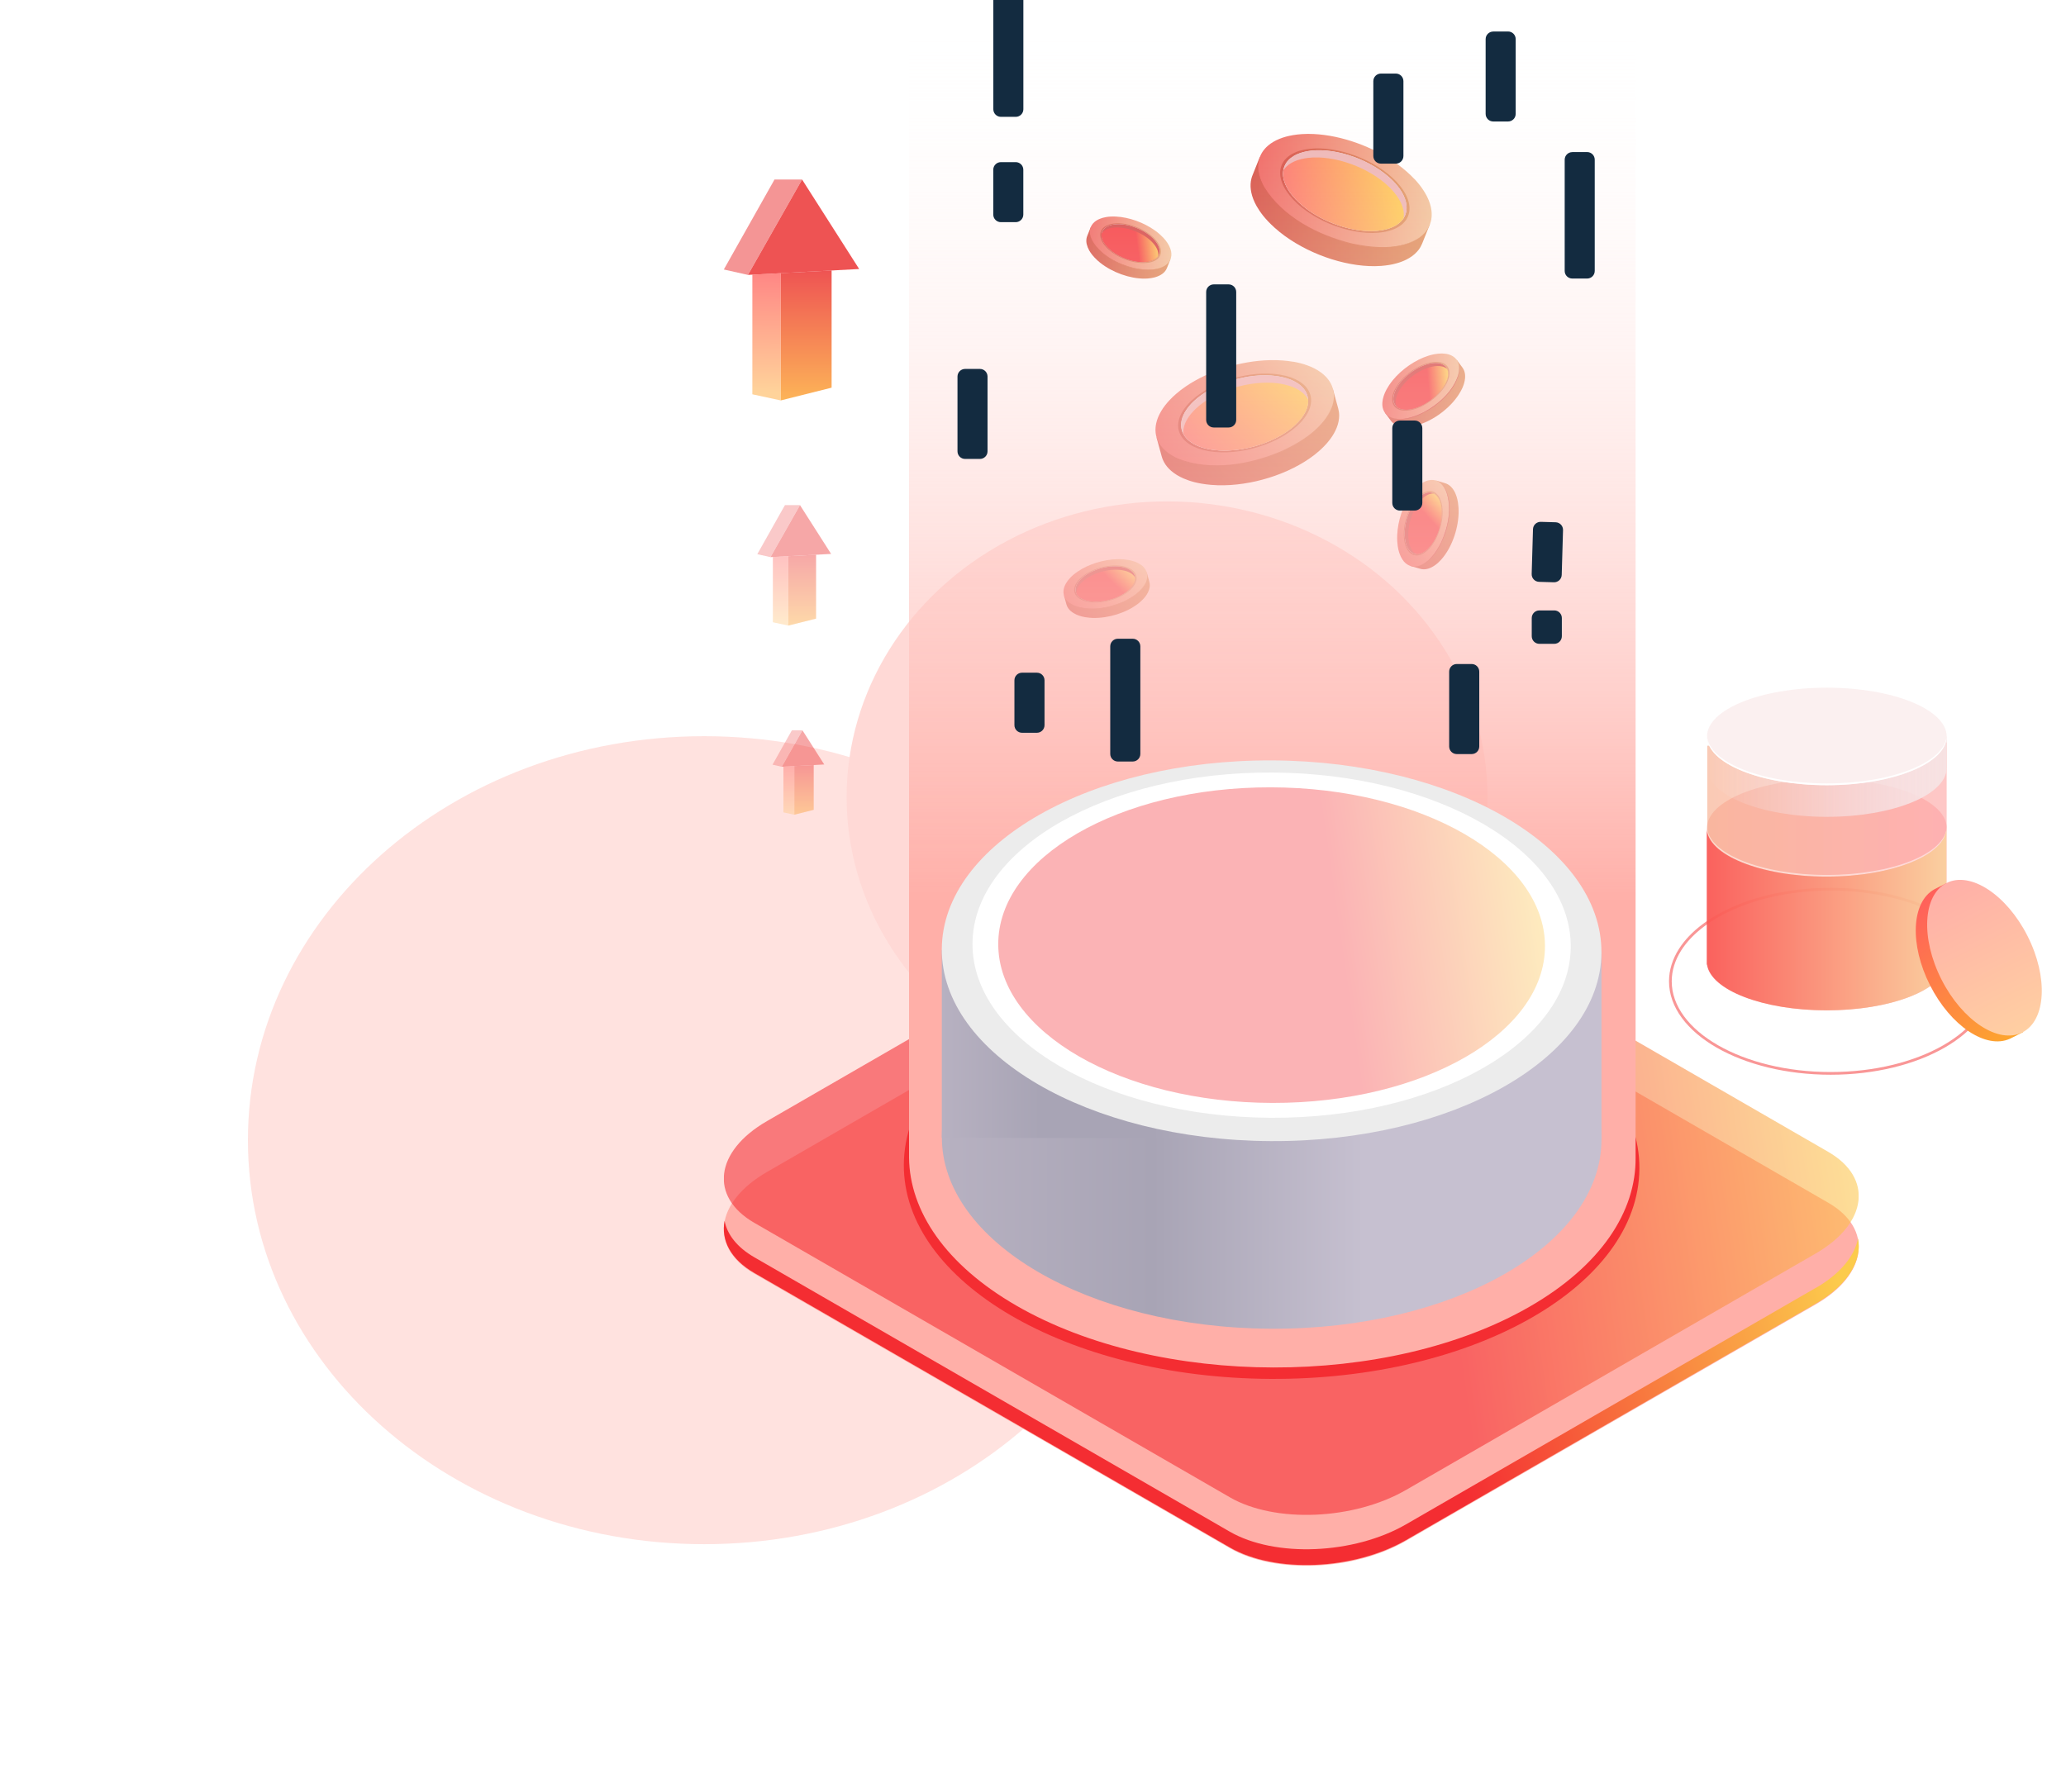 <svg width="725" height="629" viewBox="0 0 725 629" fill="none" xmlns="http://www.w3.org/2000/svg">
<g opacity="0.47" filter="url(#filter0_f_90_2917)">
<path opacity="0.77" d="M407.232 400.217C407.232 478.536 335.545 542.025 247.116 542.025C158.686 542.025 87 478.536 87 400.217C87 321.899 158.686 258.409 247.116 258.409C335.545 258.409 407.232 321.899 407.232 400.217Z" fill="#FFAFA8"/>
<ellipse cx="409.544" cy="279.828" rx="112.456" ry="103.828" fill="#FFAFA8"/>
</g>
<g clip-path="url(#clip0_90_2917)">
<path d="M498.492 77.484L501.76 78.776L499.079 85.462C498.759 86.252 498.342 87.011 497.808 87.705C497.627 87.951 497.424 88.175 497.21 88.41C496.238 89.467 494.989 90.396 493.472 91.144C492.959 91.4 492.425 91.635 491.859 91.849C491.293 92.063 490.684 92.266 490.054 92.436C489.264 92.661 488.431 92.842 487.555 92.992C486.636 93.141 485.697 93.259 484.725 93.334C483.998 93.387 483.261 93.419 482.503 93.43C471.47 93.547 458.237 88.805 449.094 81.467C448.464 80.965 447.866 80.453 447.289 79.929C446.456 79.182 445.666 78.413 444.918 77.622C444.309 76.971 443.754 76.33 443.23 75.678C442.782 75.123 442.376 74.557 442.002 74.002C441.628 73.446 441.287 72.901 440.977 72.357C440.058 70.733 439.439 69.142 439.118 67.615C439.054 67.284 438.99 66.963 438.947 66.632C438.755 65.222 438.83 63.876 439.161 62.627C439.257 62.232 439.396 61.847 439.546 61.473L442.077 55.15L445.067 56.336C445.409 56.176 445.762 56.016 446.136 55.866C447.513 55.31 449.083 54.873 450.824 54.574C451.839 54.403 452.886 54.285 453.954 54.21C455.332 54.125 456.741 54.114 458.183 54.178C467.924 54.648 478.978 58.611 487.32 64.613C488.559 65.5 489.734 66.44 490.845 67.422C491.763 68.234 492.639 69.078 493.451 69.943C494.7 71.278 495.758 72.613 496.612 73.938C497.392 75.134 498.011 76.309 498.481 77.473H498.492V77.484Z" fill="url(#paint0_linear_90_2917)"/>
<path d="M496.324 62.819C495.512 61.954 494.636 61.11 493.718 60.298C492.618 59.326 491.432 58.386 490.193 57.489C481.851 51.476 470.797 47.514 461.056 47.044C459.614 46.969 458.194 46.98 456.827 47.076C455.759 47.14 454.712 47.268 453.697 47.439C451.956 47.738 450.386 48.165 449.009 48.731C447.417 49.372 446.071 50.173 444.982 51.113C443.359 52.502 442.29 54.189 441.81 56.08C441.479 57.329 441.415 58.675 441.596 60.085C441.639 60.405 441.703 60.736 441.767 61.067C442.088 62.595 442.707 64.175 443.626 65.809C443.935 66.354 444.277 66.91 444.651 67.454C445.025 68.01 445.441 68.565 445.879 69.121C446.392 69.772 446.958 70.413 447.567 71.064C448.304 71.855 449.094 72.624 449.938 73.371C450.515 73.895 451.123 74.407 451.743 74.909C460.885 82.247 474.119 87 485.152 86.872C485.899 86.872 486.647 86.829 487.373 86.776C488.345 86.701 489.285 86.594 490.204 86.434C491.09 86.284 491.923 86.103 492.703 85.878C493.333 85.707 493.942 85.515 494.508 85.291C495.074 85.077 495.619 84.842 496.121 84.586C497.637 83.828 498.887 82.909 499.859 81.852C500.073 81.627 500.265 81.393 500.457 81.147C501.258 80.09 501.824 78.925 502.134 77.665C502.604 75.764 502.486 73.66 501.782 71.438C501.301 69.932 500.553 68.384 499.517 66.803C498.663 65.489 497.605 64.154 496.356 62.808H496.324V62.819Z" fill="url(#paint1_linear_90_2917)"/>
<path d="M490.044 63.791C482.802 56.101 469.419 51.102 459.508 52.234C459.091 52.288 458.664 52.341 458.258 52.416C448.25 54.146 446.264 62.05 453.815 70.06C461.366 78.081 475.593 83.176 485.6 81.446C486.006 81.371 486.401 81.296 486.786 81.2C495.758 79.064 497.285 71.481 490.044 63.791Z" fill="url(#paint2_linear_90_2917)"/>
<path d="M489.243 63.94C489.008 63.695 488.773 63.449 488.516 63.203C481.456 56.272 469.216 51.85 460.063 52.897C459.978 52.897 459.903 52.918 459.817 52.929C459.497 52.971 459.187 53.014 458.878 53.068C456.976 53.399 455.374 53.954 454.093 54.702C451.049 56.485 449.767 59.316 450.408 62.595C450.792 64.517 451.828 66.6 453.569 68.715C453.89 69.11 454.242 69.516 454.627 69.911C454.968 70.285 455.332 70.637 455.705 70.99C456.485 71.737 457.34 72.442 458.226 73.126C464.464 77.868 473.093 80.965 480.495 81.104C481.553 81.126 482.589 81.083 483.582 80.976C484.052 80.922 484.522 80.859 484.981 80.784C485.376 80.72 485.75 80.634 486.113 80.549C486.22 80.527 486.316 80.495 486.423 80.474C488.847 79.855 490.684 78.797 491.881 77.441C493.942 75.123 494.177 71.919 492.457 68.437C491.731 66.963 490.652 65.446 489.221 63.93H489.243V63.94Z" fill="#ECECEC"/>
<path d="M489.243 63.94C489.008 63.695 488.773 63.449 488.516 63.203C481.456 56.272 469.216 51.85 460.063 52.897C459.978 52.897 459.903 52.918 459.817 52.929C459.497 52.971 459.187 53.014 458.878 53.068C456.976 53.399 455.374 53.954 454.093 54.702C451.049 56.485 449.767 59.316 450.408 62.595C450.792 64.517 451.828 66.6 453.569 68.715C453.89 69.11 454.242 69.516 454.627 69.911C454.968 70.285 455.332 70.637 455.705 70.99C456.485 71.737 457.34 72.442 458.226 73.126C464.464 77.868 473.093 80.965 480.495 81.104C481.553 81.126 482.589 81.083 483.582 80.976C484.052 80.922 484.522 80.859 484.981 80.784C485.376 80.72 485.75 80.634 486.113 80.549C486.22 80.527 486.316 80.495 486.423 80.474C488.847 79.855 490.684 78.797 491.881 77.441C493.942 75.123 494.177 71.919 492.457 68.437C491.731 66.963 490.652 65.446 489.221 63.93H489.243V63.94Z" fill="#ECB0B0"/>
<path d="M487.534 65.703C487.779 65.948 488.025 66.194 488.26 66.44C489.691 67.967 490.77 69.484 491.496 70.947C492.5 72.987 492.831 74.92 492.532 76.64C492.351 76.917 492.137 77.195 491.913 77.462C490.706 78.819 488.879 79.876 486.455 80.495C486.359 80.527 486.252 80.549 486.145 80.57C485.782 80.656 485.408 80.73 485.013 80.805C484.554 80.88 484.084 80.955 483.614 80.997C482.621 81.104 481.585 81.147 480.527 81.126C473.125 80.987 464.496 77.889 458.258 73.147C457.361 72.474 456.517 71.759 455.737 71.011C455.364 70.659 455 70.295 454.659 69.932C454.285 69.526 453.932 69.131 453.601 68.736C451.86 66.621 450.824 64.538 450.44 62.616C450.248 61.612 450.226 60.651 450.386 59.743C451.027 58.76 451.946 57.906 453.131 57.212C454.413 56.464 456.015 55.898 457.916 55.578C458.226 55.524 458.546 55.481 458.856 55.439C458.942 55.439 459.016 55.417 459.102 55.407C468.255 54.36 480.495 58.792 487.555 65.713H487.534V65.703Z" fill="url(#paint3_linear_90_2917)"/>
<path d="M499.848 81.863C493.472 88.015 482.845 87.224 474.61 85.494C462.242 82.493 450.087 75.988 443.711 65.724V65.746C442.045 62.819 440.987 59.391 441.799 56.08C440.902 59.401 441.863 62.904 443.529 65.874V65.852C448.539 74.407 457.873 80.271 467.636 83.86C477.59 87.181 491.581 89.745 499.848 81.863Z" fill="url(#paint4_linear_90_2917)" fill-opacity="0.92"/>
<path d="M409.234 90.311L410.772 90.92L409.512 94.06C409.362 94.433 409.17 94.786 408.914 95.117C408.828 95.235 408.732 95.341 408.636 95.448C408.177 95.95 407.589 96.377 406.874 96.73C406.639 96.847 406.382 96.954 406.115 97.061C405.848 97.168 405.57 97.253 405.271 97.339C404.898 97.445 404.513 97.531 404.097 97.595C403.659 97.67 403.221 97.723 402.761 97.755C402.42 97.776 402.067 97.798 401.715 97.798C396.535 97.851 390.319 95.63 386.025 92.18C385.737 91.945 385.448 91.71 385.181 91.464C384.786 91.112 384.412 90.749 384.07 90.375C383.782 90.065 383.526 89.766 383.28 89.467C383.066 89.2 382.874 88.944 382.703 88.677C382.532 88.42 382.372 88.164 382.223 87.908C381.795 87.139 381.507 86.391 381.347 85.675C381.315 85.526 381.283 85.366 381.261 85.216C381.176 84.554 381.208 83.924 381.358 83.336C381.4 83.155 381.464 82.973 381.539 82.792L382.725 79.822L384.134 80.378C384.295 80.303 384.466 80.228 384.636 80.153C385.288 79.886 386.025 79.684 386.837 79.545C387.317 79.459 387.809 79.406 388.311 79.374C388.951 79.331 389.624 79.331 390.297 79.374C394.869 79.598 400.07 81.457 403.99 84.276C404.577 84.693 405.122 85.131 405.645 85.59C406.083 85.975 406.489 86.37 406.874 86.775C407.461 87.406 407.952 88.036 408.358 88.655C408.721 89.221 409.02 89.777 409.234 90.311Z" fill="url(#paint5_linear_90_2917)"/>
<path d="M408.208 83.422C407.824 83.016 407.418 82.621 406.98 82.236C406.457 81.777 405.912 81.339 405.325 80.922C401.405 78.103 396.214 76.234 391.632 76.02C390.949 75.988 390.286 75.988 389.646 76.02C389.144 76.052 388.652 76.106 388.172 76.191C387.349 76.33 386.612 76.533 385.971 76.8C385.224 77.099 384.594 77.483 384.081 77.921C383.323 78.573 382.821 79.363 382.586 80.25C382.436 80.837 382.404 81.467 382.49 82.129C382.511 82.279 382.532 82.439 382.575 82.589C382.724 83.304 383.013 84.052 383.451 84.81C383.6 85.067 383.75 85.323 383.931 85.59C384.113 85.846 384.305 86.113 384.508 86.38C384.754 86.679 385.01 86.989 385.299 87.288C385.651 87.662 386.014 88.025 386.409 88.378C386.676 88.623 386.965 88.858 387.253 89.093C391.547 92.543 397.763 94.775 402.943 94.711C403.295 94.711 403.648 94.69 403.99 94.668C404.449 94.636 404.887 94.583 405.325 94.508C405.741 94.433 406.126 94.348 406.5 94.252C406.799 94.166 407.076 94.081 407.343 93.974C407.61 93.878 407.867 93.761 408.102 93.643C408.817 93.291 409.405 92.853 409.864 92.362C409.96 92.255 410.056 92.148 410.142 92.03C410.515 91.539 410.782 90.984 410.932 90.396C411.156 89.499 411.103 88.516 410.761 87.47C410.537 86.765 410.184 86.028 409.693 85.291C409.287 84.671 408.796 84.041 408.208 83.411V83.422Z" fill="url(#paint6_linear_90_2917)"/>
<path d="M405.261 83.881C401.854 80.271 395.573 77.921 390.917 78.455C390.724 78.477 390.522 78.509 390.329 78.541C385.63 79.353 384.701 83.069 388.247 86.829C391.793 90.599 398.479 92.992 403.178 92.18C403.37 92.148 403.552 92.105 403.733 92.062C407.942 91.058 408.668 87.502 405.261 83.881Z" fill="url(#paint7_linear_90_2917)"/>
<path d="M404.887 83.945C404.78 83.828 404.663 83.71 404.545 83.604C401.234 80.346 395.477 78.274 391.173 78.755C391.13 78.755 391.098 78.755 391.056 78.765L390.607 78.829C389.71 78.979 388.962 79.246 388.364 79.598C386.933 80.431 386.335 81.766 386.634 83.305C386.815 84.212 387.307 85.184 388.118 86.178C388.268 86.37 388.439 86.552 388.61 86.744C388.77 86.915 388.941 87.085 389.122 87.256C389.496 87.609 389.891 87.94 390.308 88.26C393.245 90.493 397.293 91.945 400.775 92.009C401.277 92.009 401.758 92.009 402.227 91.956C402.452 91.934 402.665 91.902 402.89 91.87C403.071 91.838 403.253 91.806 403.424 91.764C403.477 91.753 403.52 91.742 403.563 91.732C404.705 91.443 405.56 90.941 406.126 90.3C407.087 89.211 407.205 87.705 406.393 86.071C406.051 85.377 405.549 84.672 404.876 83.956L404.887 83.945Z" fill="#ECECEC"/>
<path d="M404.887 83.945C404.78 83.828 404.663 83.71 404.545 83.604C401.234 80.346 395.477 78.274 391.173 78.755C391.13 78.755 391.098 78.755 391.056 78.765L390.607 78.829C389.71 78.979 388.962 79.246 388.364 79.598C386.933 80.431 386.335 81.766 386.634 83.305C386.815 84.212 387.307 85.184 388.118 86.178C388.268 86.37 388.439 86.552 388.61 86.744C388.77 86.915 388.941 87.085 389.122 87.256C389.496 87.609 389.891 87.94 390.308 88.26C393.245 90.493 397.293 91.945 400.775 92.009C401.277 92.009 401.758 92.009 402.227 91.956C402.452 91.934 402.665 91.902 402.89 91.87C403.071 91.838 403.253 91.806 403.424 91.764C403.477 91.753 403.52 91.742 403.563 91.732C404.705 91.443 405.56 90.941 406.126 90.3C407.087 89.211 407.205 87.705 406.393 86.071C406.051 85.377 405.549 84.672 404.876 83.956L404.887 83.945Z" fill="#CF3837"/>
<path d="M404.075 84.768C404.193 84.885 404.31 84.992 404.417 85.109C405.09 85.825 405.592 86.541 405.934 87.224C406.404 88.175 406.564 89.093 406.414 89.894C406.329 90.023 406.233 90.151 406.126 90.279C405.56 90.92 404.695 91.411 403.563 91.71C403.52 91.721 403.466 91.731 403.424 91.742C403.253 91.785 403.071 91.817 402.89 91.849C402.676 91.881 402.452 91.913 402.227 91.934C401.757 91.988 401.277 91.999 400.775 91.988C397.293 91.924 393.245 90.471 390.308 88.239C389.891 87.918 389.496 87.587 389.122 87.235C388.941 87.064 388.781 86.904 388.61 86.722C388.428 86.53 388.268 86.348 388.118 86.156C387.296 85.163 386.815 84.18 386.634 83.283C386.538 82.813 386.538 82.354 386.612 81.937C386.911 81.478 387.339 81.072 387.905 80.752C388.503 80.399 389.261 80.132 390.148 79.983L390.596 79.919C390.596 79.919 390.671 79.919 390.714 79.908C395.018 79.417 400.764 81.499 404.086 84.757L404.075 84.768Z" fill="url(#paint8_linear_90_2917)"/>
<path d="M409.864 92.361C406.874 95.245 401.875 94.882 398.009 94.07C392.198 92.66 386.484 89.606 383.494 84.778C382.703 83.411 382.201 81.809 382.586 80.249C382.169 81.809 382.618 83.454 383.398 84.853C385.758 88.869 390.148 91.614 394.73 93.301C399.408 94.861 405.976 96.067 409.864 92.361Z" fill="url(#paint9_linear_90_2917)"/>
<path d="M487.373 143.853L485.996 144.868L488.089 147.687C488.335 148.018 488.623 148.328 488.965 148.585C489.082 148.67 489.2 148.755 489.328 148.841C489.915 149.215 490.62 149.503 491.432 149.663C491.699 149.717 491.988 149.759 492.287 149.791C492.586 149.823 492.885 149.845 493.205 149.845C493.6 149.845 494.017 149.845 494.455 149.791C494.903 149.749 495.363 149.685 495.833 149.599C496.185 149.535 496.537 149.46 496.89 149.364C502.102 148.05 507.752 144.173 511.149 139.581C511.384 139.271 511.597 138.951 511.811 138.63C512.11 138.171 512.387 137.712 512.644 137.252C512.847 136.868 513.028 136.494 513.199 136.131C513.338 135.811 513.466 135.501 513.573 135.191C513.68 134.881 513.776 134.582 513.851 134.283C514.086 133.397 514.171 132.574 514.139 131.816C514.139 131.656 514.118 131.496 514.096 131.335C514.011 130.652 513.808 130.022 513.498 129.477C513.402 129.306 513.295 129.135 513.178 128.986L511.202 126.315L509.942 127.245C509.76 127.213 509.578 127.181 509.386 127.159C508.671 127.063 507.87 127.052 507.015 127.138C506.513 127.181 506.011 127.255 505.498 127.351C504.836 127.48 504.174 127.651 503.501 127.864C498.973 129.295 494.241 132.532 491.058 136.398C490.588 136.975 490.15 137.562 489.745 138.16C489.413 138.662 489.104 139.164 488.826 139.677C488.399 140.467 488.068 141.226 487.833 141.952C487.608 142.614 487.47 143.244 487.395 143.842H487.373V143.853Z" fill="url(#paint10_linear_90_2917)"/>
<path d="M485.579 138.951C485.291 139.826 485.13 140.649 485.088 141.418C485.024 142.55 485.237 143.565 485.696 144.398C485.995 144.953 486.401 145.434 486.914 145.829C487.032 145.914 487.149 146 487.277 146.085C487.865 146.459 488.57 146.747 489.381 146.908C489.648 146.961 489.937 147.004 490.236 147.036C490.535 147.068 490.834 147.089 491.154 147.089C491.549 147.089 491.966 147.079 492.404 147.036C492.852 146.993 493.312 146.929 493.782 146.844C494.134 146.779 494.487 146.705 494.839 146.609C500.051 145.295 505.701 141.418 509.098 136.825C509.333 136.515 509.546 136.195 509.76 135.875C510.059 135.415 510.337 134.956 510.593 134.497C510.796 134.112 510.977 133.738 511.148 133.375C511.287 133.055 511.415 132.745 511.522 132.435C511.629 132.126 511.725 131.827 511.8 131.528C512.035 130.641 512.12 129.819 512.088 129.06C512.088 128.9 512.067 128.74 512.046 128.58C511.96 127.896 511.757 127.266 511.447 126.721C510.988 125.888 510.273 125.226 509.333 124.777C508.702 124.468 507.966 124.254 507.132 124.158C506.417 124.062 505.616 124.051 504.761 124.137C504.259 124.179 503.757 124.254 503.245 124.35C502.582 124.478 501.92 124.649 501.247 124.863C496.719 126.294 491.987 129.53 488.804 133.397C488.335 133.973 487.897 134.561 487.491 135.159C487.16 135.661 486.85 136.163 486.572 136.676C486.145 137.466 485.814 138.224 485.579 138.951Z" fill="url(#paint11_linear_90_2917)"/>
<path d="M489.659 136.355C492.115 131.837 497.808 127.821 502.625 127.116C502.828 127.084 503.031 127.063 503.234 127.041C508.168 126.614 510.08 130.096 507.517 134.806C504.954 139.516 498.876 143.692 493.942 144.109C493.739 144.13 493.547 144.141 493.354 144.141C488.869 144.248 487.202 140.862 489.659 136.344V136.355Z" fill="url(#paint12_linear_90_2917)"/>
<path d="M490.054 136.323C490.129 136.174 490.214 136.035 490.3 135.885C492.767 131.741 497.99 128.142 502.433 127.501C502.476 127.501 502.508 127.49 502.55 127.48C502.711 127.458 502.86 127.437 503.01 127.426C503.95 127.341 504.772 127.415 505.466 127.608C507.122 128.067 508.072 129.242 508.179 130.876C508.243 131.827 508.008 132.937 507.453 134.155C507.346 134.379 507.228 134.614 507.1 134.849C506.983 135.063 506.855 135.276 506.727 135.49C506.449 135.939 506.139 136.377 505.797 136.814C503.448 139.826 499.763 142.347 496.292 143.34C495.8 143.479 495.298 143.586 494.818 143.661C494.583 143.693 494.358 143.725 494.134 143.746C493.942 143.767 493.75 143.767 493.568 143.778H493.418C492.201 143.778 491.208 143.511 490.471 143.02C489.21 142.187 488.698 140.702 489.082 138.844C489.242 138.064 489.563 137.21 490.043 136.312H490.054V136.323Z" fill="#ECECEC"/>
<path d="M490.054 136.323C490.129 136.174 490.214 136.035 490.3 135.885C492.767 131.741 497.99 128.142 502.433 127.501C502.476 127.501 502.508 127.49 502.55 127.48C502.711 127.458 502.86 127.437 503.01 127.426C503.95 127.341 504.772 127.415 505.466 127.608C507.122 128.067 508.072 129.242 508.179 130.876C508.243 131.827 508.008 132.937 507.453 134.155C507.346 134.379 507.228 134.614 507.1 134.849C506.983 135.063 506.855 135.276 506.727 135.49C506.449 135.939 506.139 136.377 505.797 136.814C503.448 139.826 499.763 142.347 496.292 143.34C495.8 143.479 495.298 143.586 494.818 143.661C494.583 143.693 494.358 143.725 494.134 143.746C493.942 143.767 493.75 143.767 493.568 143.778H493.418C492.201 143.778 491.208 143.511 490.471 143.02C489.21 142.187 488.698 140.702 489.082 138.844C489.242 138.064 489.563 137.21 490.043 136.312H490.054V136.323Z" fill="#CF3837"/>
<path d="M491.08 136.953C490.994 137.102 490.909 137.241 490.834 137.391C490.343 138.288 490.033 139.132 489.873 139.922C489.648 141.001 489.734 141.962 490.097 142.731C490.214 142.838 490.353 142.945 490.492 143.041C491.229 143.532 492.222 143.799 493.44 143.799H493.59C493.771 143.799 493.963 143.788 494.156 143.767C494.38 143.746 494.604 143.724 494.839 143.682C495.32 143.607 495.811 143.5 496.313 143.361C499.784 142.379 503.469 139.847 505.819 136.835C506.161 136.408 506.47 135.96 506.748 135.511C506.876 135.297 507.004 135.084 507.122 134.87C507.25 134.635 507.368 134.4 507.474 134.176C508.03 132.958 508.265 131.848 508.201 130.897C508.169 130.395 508.062 129.946 507.869 129.541C507.442 129.156 506.908 128.868 506.257 128.686C505.562 128.494 504.74 128.43 503.8 128.505C503.651 128.515 503.49 128.537 503.341 128.558C503.298 128.558 503.266 128.569 503.223 128.579C498.78 129.22 493.557 132.83 491.09 136.964H491.08V136.953Z" fill="url(#paint13_linear_90_2917)"/>
<path d="M487.277 146.096C491.048 148.2 495.961 146.512 499.624 144.686C505.082 141.738 510.006 137.167 511.736 131.538C512.163 129.957 512.238 128.216 511.448 126.753C512.281 128.205 512.259 129.978 511.843 131.581C510.54 136.227 506.866 140.146 502.711 143.052C498.428 145.85 492.158 148.798 487.277 146.106V146.096Z" fill="#CF3837"/>
<path d="M464.325 137.364L467.711 136.424L469.604 143.375C469.824 144.199 469.949 145.055 469.942 145.931C469.945 146.236 469.918 146.537 469.89 146.854C469.752 148.283 469.315 149.778 468.556 151.289C468.301 151.802 468.017 152.312 467.694 152.824C467.371 153.335 467.008 153.864 466.608 154.38C466.113 155.036 465.557 155.683 464.949 156.33C464.306 157.003 463.627 157.664 462.897 158.309C462.349 158.79 461.781 159.26 461.182 159.725C452.451 166.471 439.034 170.666 427.316 170.324C426.51 170.303 425.724 170.255 424.948 170.185C423.833 170.091 422.739 169.954 421.666 169.774C420.787 169.621 419.958 169.445 419.148 169.24C418.455 169.068 417.79 168.861 417.157 168.643C416.524 168.425 415.923 168.197 415.347 167.949C413.635 167.207 412.182 166.311 411.005 165.286C410.755 165.06 410.51 164.843 410.277 164.605C409.273 163.596 408.521 162.477 408.032 161.281C407.871 160.907 407.75 160.517 407.644 160.129L405.851 153.558L408.952 152.701C409.128 152.367 409.312 152.027 409.521 151.682C410.285 150.408 411.274 149.112 412.482 147.824C413.189 147.076 413.953 146.351 414.76 145.648C415.808 144.749 416.926 143.89 418.115 143.072C426.17 137.574 437.378 134.071 447.652 133.831C449.175 133.791 450.679 133.833 452.158 133.947C453.38 134.041 454.587 134.186 455.757 134.387C457.558 134.699 459.207 135.126 460.687 135.668C462.03 136.152 463.233 136.716 464.31 137.362L464.318 137.355L464.325 137.364Z" fill="url(#paint14_linear_90_2917)"/>
<path d="M453.754 126.972C452.585 126.771 451.377 126.626 450.155 126.532C448.691 126.42 447.179 126.384 445.649 126.416C435.369 126.647 424.161 130.15 416.106 135.648C414.91 136.458 413.784 137.323 412.751 138.224C411.937 138.919 411.18 139.652 410.473 140.4C409.264 141.688 408.269 142.976 407.511 144.258C406.628 145.729 406.037 147.179 405.735 148.586C405.277 150.672 405.442 152.663 406.198 154.461C406.688 155.657 407.448 156.77 408.443 157.785C408.67 158.015 408.921 158.24 409.171 158.466C410.348 159.491 411.795 160.379 413.513 161.129C414.089 161.377 414.696 161.614 415.323 161.823C415.956 162.041 416.623 162.233 417.307 162.412C418.109 162.622 418.947 162.792 419.825 162.945C420.89 163.131 421.984 163.268 423.108 163.356C423.884 163.426 424.679 163.468 425.475 163.495C437.193 163.837 450.617 159.651 459.342 152.897C459.938 152.446 460.509 151.961 461.056 151.481C461.787 150.835 462.472 150.183 463.108 149.502C463.725 148.848 464.281 148.201 464.767 147.552C465.167 147.036 465.537 146.515 465.853 145.995C466.176 145.483 466.469 144.967 466.715 144.46C467.468 142.941 467.911 141.455 468.049 140.025C468.084 139.717 468.096 139.414 468.101 139.102C468.103 137.775 467.853 136.505 467.34 135.313C466.569 133.513 465.206 131.905 463.305 130.558C462.013 129.646 460.483 128.861 458.704 128.225C457.23 127.692 455.581 127.264 453.773 126.944L453.747 126.963L453.754 126.972Z" fill="url(#paint15_linear_90_2917)"/>
<path d="M449.329 131.533C438.916 129.764 425.225 133.844 418 140.723C417.7 141.017 417.391 141.317 417.112 141.621C410.171 149.035 413.351 156.539 424.205 158.377C435.065 160.224 449.487 155.711 456.429 148.297C456.707 147.993 456.977 147.695 457.226 147.387C463.096 140.273 459.743 133.303 449.329 131.533Z" fill="url(#paint16_linear_90_2917)"/>
<path d="M448.781 132.135C448.445 132.081 448.109 132.027 447.757 131.985C437.945 130.711 425.514 134.563 418.842 140.916C418.774 140.968 418.727 141.03 418.666 141.09C418.436 141.317 418.214 141.538 417.999 141.767C416.682 143.178 415.739 144.587 415.167 145.956C413.814 149.214 414.498 152.245 416.986 154.475C418.452 155.777 420.534 156.814 423.198 157.451C423.692 157.573 424.218 157.685 424.763 157.768C425.261 157.86 425.763 157.923 426.274 157.979C427.347 158.105 428.453 158.152 429.573 158.163C437.408 158.186 446.161 155.454 452.149 151.103C453.006 150.482 453.807 149.823 454.535 149.139C454.878 148.813 455.214 148.479 455.535 148.142C455.812 147.853 456.059 147.56 456.297 147.272C456.369 147.191 456.427 147.108 456.499 147.026C458.06 145.07 458.888 143.119 459.024 141.316C459.272 138.224 457.527 135.526 454.056 133.784C452.588 133.046 450.813 132.487 448.757 132.14L448.774 132.127L448.781 132.135Z" fill="#ECECEC"/>
<path d="M448.781 132.135C448.445 132.081 448.109 132.027 447.757 131.985C437.945 130.711 425.514 134.563 418.842 140.916C418.774 140.968 418.727 141.03 418.666 141.09C418.436 141.317 418.214 141.538 417.999 141.767C416.682 143.178 415.739 144.587 415.167 145.956C413.814 149.214 414.498 152.245 416.986 154.475C418.452 155.777 420.534 156.814 423.198 157.451C423.692 157.573 424.218 157.685 424.763 157.768C425.261 157.86 425.763 157.923 426.274 157.979C427.347 158.105 428.453 158.152 429.573 158.163C437.408 158.186 446.161 155.454 452.149 151.103C453.006 150.482 453.807 149.823 454.535 149.139C454.878 148.813 455.214 148.479 455.535 148.142C455.812 147.853 456.059 147.56 456.297 147.272C456.369 147.191 456.427 147.108 456.499 147.026C458.06 145.07 458.888 143.119 459.024 141.316C459.272 138.224 457.527 135.526 454.056 133.784C452.588 133.046 450.813 132.487 448.757 132.14L448.774 132.127L448.781 132.135Z" fill="#ECB0B0"/>
<path d="M448.479 134.572C448.823 134.62 449.168 134.668 449.503 134.722C451.566 135.078 453.341 135.637 454.802 136.367C456.833 137.389 458.263 138.732 459.061 140.284C459.084 140.615 459.081 140.965 459.063 141.314C458.918 143.123 458.098 145.068 456.537 147.024C456.48 147.108 456.407 147.189 456.335 147.271C456.097 147.558 455.844 147.843 455.574 148.141C455.252 148.477 454.922 148.82 454.573 149.137C453.845 149.822 453.044 150.48 452.188 151.101C446.199 155.452 437.446 158.184 429.611 158.161C428.489 158.165 427.385 158.103 426.312 157.977C425.801 157.921 425.293 157.85 424.801 157.766C424.258 157.668 423.739 157.565 423.236 157.449C420.572 156.812 418.49 155.775 417.024 154.473C416.266 153.788 415.669 153.034 415.249 152.213C415.168 151.042 415.386 149.807 415.913 148.538C416.485 147.169 417.422 145.752 418.746 144.35C418.961 144.12 419.19 143.893 419.412 143.672C419.48 143.621 419.527 143.559 419.588 143.499C426.26 137.145 438.698 133.302 448.503 134.568L448.486 134.58L448.479 134.572Z" fill="url(#paint17_linear_90_2917)"/>
<path d="M468.047 140.04C466.669 148.792 457.714 154.569 450.101 158.153C438.424 163.215 424.805 165.354 413.53 161.009L413.542 161.026C410.449 159.696 407.538 157.598 406.19 154.467C407.476 157.658 410.355 159.873 413.475 161.238L413.462 161.221C422.616 165.026 433.599 164.076 443.551 161.054C453.495 157.703 466.204 151.312 468.047 140.04Z" fill="url(#paint18_linear_90_2917)" fill-opacity="0.92"/>
<path d="M400.846 201.411L402.44 200.969L403.328 204.234C403.434 204.622 403.493 205.02 403.488 205.438C403.491 205.584 403.478 205.727 403.466 205.87C403.402 206.547 403.191 207.242 402.833 207.955C402.716 208.19 402.576 208.43 402.428 208.676C402.279 208.922 402.109 209.158 401.922 209.407C401.688 209.717 401.433 210.017 401.139 210.319C400.835 210.643 400.517 210.95 400.17 211.252C399.911 211.475 399.642 211.705 399.361 211.917C395.26 215.083 388.962 217.058 383.456 216.894C383.085 216.881 382.713 216.867 382.352 216.832C381.824 216.789 381.307 216.725 380.809 216.633C380.392 216.559 380.007 216.475 379.631 216.385C379.299 216.301 378.991 216.212 378.694 216.102C378.403 216 378.121 215.893 377.847 215.778C377.043 215.422 376.362 215 375.802 214.525C375.687 214.425 375.565 214.317 375.457 214.21C374.99 213.734 374.636 213.211 374.401 212.653C374.325 212.482 374.267 212.299 374.217 212.109L373.373 209.025L374.833 208.618C374.915 208.462 375.007 208.299 375.098 208.136C375.457 207.531 375.922 206.924 376.486 206.324C376.818 205.966 377.178 205.628 377.559 205.299C378.045 204.879 378.582 204.473 379.144 204.102C382.926 201.525 388.197 199.871 393.024 199.758C393.744 199.736 394.442 199.757 395.137 199.808C395.718 199.851 396.28 199.921 396.832 200.013C397.68 200.162 398.452 200.368 399.149 200.618C399.78 200.85 400.354 201.113 400.846 201.411Z" fill="url(#paint19_linear_90_2917)"/>
<path d="M395.875 196.533C395.323 196.441 394.761 196.37 394.18 196.327C393.486 196.276 392.787 196.255 392.067 196.277C387.24 196.391 381.972 198.029 378.187 200.621C377.623 201.008 377.094 201.407 376.603 201.819C376.221 202.147 375.862 202.486 375.53 202.844C374.957 203.45 374.492 204.057 374.141 204.656C373.725 205.345 373.454 206.032 373.309 206.691C373.097 207.667 373.173 208.601 373.52 209.45C373.755 210.008 374.109 210.531 374.577 211.007C374.684 211.114 374.797 211.229 374.922 211.322C375.472 211.803 376.153 212.226 376.96 212.567C377.234 212.681 377.507 212.795 377.813 212.899C378.113 212.994 378.427 213.091 378.75 213.182C379.126 213.272 379.517 213.365 379.928 213.43C380.434 213.515 380.943 213.586 381.471 213.629C381.832 213.664 382.204 213.678 382.575 213.691C388.081 213.855 394.386 211.888 398.48 208.714C398.761 208.502 399.03 208.272 399.289 208.049C399.637 207.747 399.954 207.44 400.258 207.116C400.545 206.806 400.801 206.506 401.041 206.203C401.228 205.955 401.398 205.719 401.547 205.473C401.702 205.236 401.835 204.987 401.952 204.752C402.31 204.039 402.515 203.336 402.585 202.667C402.598 202.524 402.61 202.381 402.607 202.235C402.609 201.618 402.487 201.014 402.253 200.455C401.891 199.604 401.256 198.852 400.352 198.223C399.748 197.796 399.022 197.421 398.186 197.129C397.489 196.879 396.717 196.673 395.868 196.524L395.875 196.533Z" fill="url(#paint20_linear_90_2917)"/>
<path d="M393.8 198.676C388.905 197.85 382.478 199.762 379.085 202.995C378.944 203.128 378.802 203.276 378.668 203.418C375.408 206.899 376.907 210.424 382.003 211.286C387.105 212.156 393.882 210.034 397.142 206.553C397.276 206.412 397.395 206.268 397.514 206.124C400.266 202.786 398.701 199.511 393.8 198.676Z" fill="url(#paint21_linear_90_2917)"/>
<path d="M393.54 198.953C393.384 198.924 393.22 198.901 393.062 198.886C388.456 198.284 382.614 200.101 379.47 203.08C379.435 203.106 379.41 203.125 379.382 203.159L379.063 203.481C378.437 204.141 378.002 204.805 377.737 205.446C377.098 206.974 377.425 208.4 378.591 209.447C379.283 210.061 380.261 210.541 381.508 210.844C381.743 210.907 381.989 210.949 382.241 210.999C382.472 211.039 382.711 211.072 382.959 211.099C383.47 211.155 383.985 211.181 384.51 211.185C388.199 211.195 392.305 209.914 395.121 207.866C395.522 207.563 395.905 207.273 396.248 206.947C396.414 206.795 396.565 206.641 396.725 206.48C396.85 206.345 396.976 206.21 397.086 206.073C397.123 206.032 397.15 205.998 397.178 205.964C397.916 205.044 398.295 204.129 398.36 203.276C398.47 201.828 397.656 200.555 396.023 199.741C395.332 199.393 394.506 199.133 393.538 198.968L393.54 198.953Z" fill="#ECECEC"/>
<path d="M393.54 198.953C393.384 198.924 393.22 198.901 393.062 198.886C388.456 198.284 382.614 200.101 379.47 203.08C379.435 203.106 379.41 203.125 379.382 203.159L379.063 203.481C378.437 204.141 378.002 204.805 377.737 205.446C377.098 206.974 377.425 208.4 378.591 209.447C379.283 210.061 380.261 210.541 381.508 210.844C381.743 210.907 381.989 210.949 382.241 210.999C382.472 211.039 382.711 211.072 382.959 211.099C383.47 211.155 383.985 211.181 384.51 211.185C388.199 211.195 392.305 209.914 395.121 207.866C395.522 207.563 395.905 207.273 396.248 206.947C396.414 206.795 396.565 206.641 396.725 206.48C396.85 206.345 396.976 206.21 397.086 206.073C397.123 206.032 397.15 205.998 397.178 205.964C397.916 205.044 398.295 204.129 398.36 203.276C398.47 201.828 397.656 200.555 396.023 199.741C395.332 199.393 394.506 199.133 393.538 198.968L393.54 198.953Z" fill="#CF3837"/>
<path d="M393.388 200.098C393.553 200.121 393.711 200.136 393.867 200.165C394.835 200.33 395.667 200.599 396.352 200.938C397.3 201.413 397.982 202.049 398.345 202.778C398.354 202.932 398.355 203.092 398.347 203.259C398.282 204.112 397.888 205.025 397.165 205.946C397.137 205.981 397.101 206.021 397.073 206.056C396.963 206.193 396.837 206.328 396.712 206.463C396.561 206.617 396.401 206.778 396.235 206.93C395.892 207.256 395.515 207.554 395.108 207.848C392.292 209.897 388.186 211.178 384.497 211.168C383.972 211.163 383.457 211.138 382.946 211.082C382.698 211.055 382.474 211.024 382.228 210.982C381.967 210.938 381.73 210.89 381.495 210.826C380.24 210.53 379.264 210.036 378.578 209.429C378.218 209.112 377.941 208.746 377.75 208.368C377.711 207.822 377.808 207.24 378.066 206.643C378.331 206.002 378.775 205.331 379.392 204.678L379.711 204.356C379.711 204.356 379.771 204.311 379.798 204.277C382.936 201.29 388.776 199.487 393.39 200.083L393.388 200.098Z" fill="url(#paint22_linear_90_2917)"/>
<path d="M402.585 202.667C401.938 206.771 397.731 209.494 394.157 211.178C388.672 213.556 382.271 214.564 376.975 212.515C375.52 211.901 374.153 210.926 373.52 209.45C374.128 210.945 375.477 211.987 376.943 212.633C381.247 214.414 386.405 213.957 391.078 212.541C395.75 210.965 401.718 207.968 402.585 202.667Z" fill="url(#paint23_linear_90_2917)"/>
<path d="M495.468 197.018L494.98 198.658L498.35 199.646C498.746 199.762 499.163 199.835 499.59 199.834C499.735 199.831 499.88 199.828 500.034 199.819C500.728 199.763 501.464 199.568 502.209 199.207C502.454 199.088 502.71 198.949 502.968 198.794C503.226 198.639 503.477 198.476 503.733 198.283C504.048 198.044 504.38 197.793 504.697 197.487C505.03 197.182 505.357 196.854 505.681 196.503C505.923 196.239 506.159 195.967 506.383 195.678C509.749 191.487 511.919 184.988 511.86 179.276C511.861 178.887 511.838 178.503 511.815 178.118C511.777 177.572 511.722 177.038 511.649 176.517C511.58 176.088 511.499 175.68 511.416 175.287C511.334 174.948 511.25 174.623 511.148 174.312C511.046 174 510.943 173.704 510.822 173.42C510.475 172.571 510.048 171.864 509.565 171.278C509.468 171.15 509.355 171.035 509.241 170.92C508.761 170.426 508.219 170.046 507.643 169.798C507.464 169.72 507.275 169.648 507.091 169.599L503.905 168.66L503.46 170.161C503.296 170.245 503.132 170.329 502.965 170.428C502.336 170.783 501.691 171.257 501.061 171.841C500.686 172.177 500.331 172.54 499.98 172.925C499.528 173.427 499.103 173.962 498.695 174.539C495.945 178.411 494.121 183.845 493.913 188.849C493.886 189.592 493.89 190.325 493.927 191.047C493.966 191.647 494.021 192.234 494.109 192.811C494.244 193.699 494.437 194.503 494.688 195.224C494.908 195.888 495.177 196.474 495.478 196.997L495.461 197.01L495.468 197.018Z" fill="url(#paint24_linear_90_2917)"/>
<path d="M491.08 194.189C491.378 195.061 491.746 195.814 492.176 196.453C492.807 197.395 493.589 198.076 494.458 198.464C495.031 198.727 495.645 198.865 496.292 198.871C496.438 198.869 496.583 198.866 496.737 198.857C497.431 198.801 498.167 198.606 498.911 198.245C499.156 198.126 499.412 197.987 499.67 197.832C499.928 197.677 500.179 197.514 500.435 197.321C500.75 197.082 501.076 196.823 501.4 196.525C501.732 196.22 502.06 195.892 502.383 195.541C502.626 195.277 502.862 195.005 503.085 194.716C506.452 190.525 508.622 184.026 508.563 178.314C508.563 177.925 508.541 177.541 508.518 177.156C508.48 176.609 508.424 176.076 508.352 175.555C508.282 175.126 508.201 174.718 508.119 174.325C508.036 173.986 507.952 173.661 507.85 173.35C507.749 173.038 507.645 172.742 507.525 172.458C507.178 171.609 506.75 170.902 506.267 170.316C506.171 170.188 506.057 170.073 505.943 169.958C505.463 169.464 504.921 169.084 504.346 168.836C503.477 168.448 502.507 168.351 501.487 168.56C500.797 168.693 500.08 168.967 499.358 169.392C498.729 169.747 498.083 170.222 497.453 170.805C497.078 171.142 496.723 171.504 496.372 171.89C495.921 172.391 495.496 172.927 495.088 173.503C492.337 177.375 490.514 182.809 490.305 187.813C490.278 188.556 490.283 189.289 490.32 190.011C490.358 190.611 490.414 191.198 490.501 191.775C490.637 192.663 490.83 193.468 491.08 194.189Z" fill="url(#paint25_linear_90_2917)"/>
<path d="M492.771 189.658C492.007 184.573 494.127 177.937 497.546 174.47C497.688 174.322 497.837 174.183 497.986 174.044C501.665 170.728 505.29 172.353 506.084 177.656C506.879 182.96 504.548 189.955 500.863 193.263C500.714 193.402 500.567 193.526 500.413 193.642C496.899 196.432 493.528 194.735 492.764 189.65L492.771 189.658Z" fill="url(#paint26_linear_90_2917)"/>
<path d="M493.067 189.394C493.036 189.23 493.021 189.068 492.999 188.897C492.469 184.103 494.465 178.083 497.624 174.893C497.658 174.867 497.677 174.839 497.705 174.805C497.82 174.691 497.926 174.584 498.039 174.485C498.737 173.851 499.439 173.414 500.108 173.149C501.706 172.518 503.173 172.882 504.243 174.121C504.867 174.841 505.35 175.869 505.641 177.175C505.691 177.418 505.738 177.677 505.778 177.941C505.813 178.183 505.839 178.43 505.866 178.678C505.915 179.203 505.932 179.74 505.923 180.295C505.864 184.115 504.444 188.347 502.274 191.232C501.965 191.639 501.629 192.027 501.291 192.377C501.123 192.544 500.963 192.705 500.797 192.857C500.656 192.99 500.503 193.106 500.365 193.224L500.245 193.314C499.274 194.048 498.321 194.434 497.436 194.486C495.929 194.581 494.624 193.706 493.811 191.991C493.469 191.273 493.209 190.398 493.052 189.392L493.06 189.386L493.067 189.394Z" fill="#ECECEC"/>
<path d="M493.067 189.394C493.036 189.23 493.021 189.068 492.999 188.897C492.469 184.103 494.465 178.083 497.624 174.893C497.658 174.867 497.677 174.839 497.705 174.805C497.82 174.691 497.926 174.584 498.039 174.485C498.737 173.851 499.439 173.414 500.108 173.149C501.706 172.518 503.173 172.882 504.243 174.121C504.867 174.841 505.35 175.869 505.641 177.175C505.691 177.418 505.738 177.677 505.778 177.941C505.813 178.183 505.839 178.43 505.866 178.678C505.915 179.203 505.932 179.74 505.923 180.295C505.864 184.115 504.444 188.347 502.274 191.232C501.965 191.639 501.629 192.027 501.291 192.377C501.123 192.544 500.963 192.705 500.797 192.857C500.656 192.99 500.503 193.106 500.365 193.224L500.245 193.314C499.274 194.048 498.321 194.434 497.436 194.486C495.929 194.581 494.624 193.706 493.811 191.991C493.469 191.273 493.209 190.398 493.052 189.392L493.06 189.386L493.067 189.394Z" fill="#CF3837"/>
<path d="M494.265 189.279C494.287 189.45 494.302 189.612 494.333 189.776C494.482 190.788 494.743 191.648 495.092 192.375C495.563 193.371 496.211 194.087 496.964 194.481C497.123 194.496 497.298 194.497 497.466 194.49C498.351 194.438 499.304 194.052 500.275 193.318L500.395 193.228C500.54 193.118 500.687 192.994 500.827 192.861C500.993 192.709 501.159 192.556 501.321 192.381C501.659 192.031 501.987 191.65 502.304 191.236C504.481 188.36 505.894 184.119 505.953 180.299C505.968 179.752 505.945 179.208 505.896 178.682C505.87 178.434 505.843 178.187 505.808 177.946C505.769 177.681 505.721 177.422 505.671 177.179C505.38 175.873 504.897 174.845 504.273 174.125C503.945 173.744 503.589 173.451 503.191 173.243C502.619 173.193 502.019 173.285 501.389 173.533C500.72 173.798 500.025 174.243 499.32 174.869C499.207 174.968 499.092 175.082 498.986 175.189C498.952 175.215 498.933 175.243 498.905 175.277C495.747 178.467 493.756 184.496 494.28 189.281L494.271 189.287L494.265 189.279Z" fill="url(#paint27_linear_90_2917)"/>
<path d="M496.743 198.866C501.02 198.271 503.922 193.963 505.744 190.297C508.321 184.655 509.493 178.039 507.48 172.505C506.868 170.987 505.878 169.552 504.365 168.862C505.906 169.518 506.958 170.946 507.591 172.475C509.353 176.967 508.784 182.31 507.221 187.132C505.491 191.947 502.267 198.079 496.75 198.874L496.743 198.866Z" fill="#CF3837"/>
<path d="M431.574 543.417L264.694 447.074C248.85 437.921 250.842 421.946 269.13 411.383L412.892 328.385C431.198 317.822 458.864 316.675 474.708 325.828L641.57 422.171C657.414 431.324 655.421 447.3 637.134 457.863L493.372 540.861C475.066 551.424 447.399 552.57 431.555 543.417H431.574Z" fill="#FFAFA8"/>
<path d="M637.152 452.074L493.39 535.072C475.083 545.635 447.417 546.781 431.554 537.628L264.693 441.304C258.641 437.809 255.202 433.335 254.262 428.524C252.984 435.328 256.367 442 264.693 446.811L431.554 543.154C447.398 552.307 475.083 551.161 493.39 540.598L637.152 457.6C648.466 451.059 653.541 442.451 652.019 434.689C650.853 440.835 645.854 447.093 637.152 452.112V452.074Z" fill="url(#paint28_linear_90_2917)"/>
<g opacity="0.58">
<path d="M431.574 525.562L264.694 429.219C248.85 420.066 250.842 404.091 269.13 393.528L412.892 310.53C431.198 299.967 458.864 298.82 474.709 307.973L641.57 404.316C657.414 413.469 655.422 429.445 637.134 440.008L493.372 523.006C475.066 533.569 447.4 534.715 431.555 525.562H431.574Z" fill="url(#paint29_linear_90_2917)"/>
</g>
<path d="M575.297 410.202C575.52 369.056 517.917 335.388 446.638 335.002C375.358 334.616 317.395 367.659 317.172 408.806C316.949 449.952 374.552 483.62 445.832 484.006C517.111 484.392 575.075 451.349 575.297 410.202Z" fill="url(#paint30_linear_90_2917)"/>
<path d="M574 0H319V406.317C319.206 425.096 331.751 443.875 356.614 458.255C406.566 487.129 487.278 487.26 536.911 458.575C561.831 444.176 574.169 425.246 573.962 406.317V0H574Z" fill="url(#paint31_linear_90_2917)"/>
<path d="M561.991 400.209C562.191 363.308 510.535 333.114 446.615 332.768C382.696 332.422 330.716 362.056 330.517 398.957C330.317 435.857 381.973 466.052 445.892 466.398C509.812 466.744 561.792 437.11 561.991 400.209Z" fill="url(#paint32_linear_90_2917)"/>
<path d="M330.496 333.515V399.372L561.992 399.805V333.929L330.496 333.515Z" fill="url(#paint33_linear_90_2917)"/>
<path d="M561.973 334.353C562.173 297.452 510.517 267.257 446.597 266.911C382.678 266.566 330.698 296.199 330.499 333.1C330.299 370.001 381.954 400.195 445.874 400.541C509.794 400.887 561.774 371.253 561.973 334.353Z" fill="#ECECEC"/>
<path d="M551.204 332.329C551.385 298.864 504.536 271.481 446.564 271.167C388.592 270.853 341.449 297.728 341.268 331.193C341.087 364.658 387.936 392.041 445.908 392.355C503.88 392.668 551.023 365.794 551.204 332.329Z" fill="white"/>
<path opacity="0.36" d="M445.934 276.36C392.951 276.266 350.136 300.981 350.305 331.58C350.475 362.159 393.552 387.043 446.535 387.137C499.518 387.231 542.333 362.516 542.164 331.918C541.995 301.339 498.917 276.454 445.934 276.36Z" fill="url(#paint34_linear_90_2917)"/>
<g style="mix-blend-mode:screen">
<path d="M397.499 224.205H392.274C390.8 224.205 389.605 225.399 389.605 226.873V264.632C389.605 266.106 390.8 267.301 392.274 267.301H397.499C398.973 267.301 400.168 266.106 400.168 264.632V226.873C400.168 225.399 398.973 224.205 397.499 224.205Z" fill="#132B40"/>
<path d="M516.434 233.076H511.209C509.735 233.076 508.54 234.271 508.54 235.745V262.02C508.54 263.494 509.735 264.689 511.209 264.689H516.434C517.908 264.689 519.102 263.494 519.102 262.02V235.745C519.102 234.271 517.908 233.076 516.434 233.076Z" fill="#132B40"/>
<path d="M545.415 214.262H540.19C538.716 214.262 537.521 215.457 537.521 216.931V223.321C537.521 224.795 538.716 225.99 540.19 225.99H545.415C546.889 225.99 548.084 224.795 548.084 223.321V216.931C548.084 215.457 546.889 214.262 545.415 214.262Z" fill="#132B40"/>
<path d="M545.29 204.384L540.086 204.232C538.601 204.188 537.453 202.951 537.496 201.486L537.957 185.761C538.001 184.277 539.238 183.129 540.703 183.172L545.907 183.324C547.391 183.368 548.54 184.605 548.497 186.07L548.036 201.795C547.992 203.279 546.755 204.427 545.29 204.384Z" fill="#132B40"/>
<path d="M363.875 236.121H358.65C357.176 236.121 355.981 237.316 355.981 238.789V254.54C355.981 256.014 357.176 257.209 358.65 257.209H363.875C365.349 257.209 366.544 256.014 366.544 254.54V238.789C366.544 237.316 365.349 236.121 363.875 236.121Z" fill="#132B40"/>
<path d="M491.248 147.615H496.454C497.939 147.615 499.123 148.818 499.123 150.284V176.541C499.123 178.025 497.92 179.209 496.454 179.209H491.248C489.763 179.209 488.579 178.007 488.579 176.541V150.284C488.579 148.799 489.782 147.615 491.248 147.615Z" fill="#132B40"/>
<path d="M348.557 0H359.12V38.342C359.12 39.826 357.917 41.011 356.451 41.011H351.245C349.76 41.011 348.576 39.808 348.576 38.342V0H348.557Z" fill="#132B40"/>
<path d="M551.749 53.377H556.955C558.44 53.377 559.624 54.58 559.624 56.046V95.102C559.624 96.587 558.421 97.771 556.955 97.771H551.749C550.264 97.771 549.08 96.568 549.08 95.102V56.065C549.08 54.58 550.283 53.396 551.749 53.396V53.377Z" fill="#132B40"/>
<path d="M425.936 99.82H431.142C432.627 99.82 433.811 101.023 433.811 102.489V147.39C433.811 148.875 432.608 150.059 431.142 150.059H425.936C424.451 150.059 423.267 148.856 423.267 147.39V102.489C423.267 101.004 424.47 99.82 425.936 99.82Z" fill="#132B40"/>
<path d="M524.008 11.051H529.214C530.699 11.051 531.883 12.254 531.883 13.72V39.977C531.883 41.461 530.68 42.645 529.214 42.645H524.008C522.523 42.645 521.339 41.443 521.339 39.977V13.739C521.339 12.254 522.542 11.07 524.008 11.07V11.051Z" fill="#132B40"/>
<path d="M351.226 56.911H356.432C357.917 56.911 359.101 58.114 359.101 59.58V75.311C359.101 76.796 357.898 77.98 356.432 77.98H351.226C349.741 77.98 348.557 76.777 348.557 75.311V59.58C348.557 58.095 349.76 56.911 351.226 56.911Z" fill="#132B40"/>
<path d="M489.82 25.824H484.595C483.121 25.824 481.926 27.019 481.926 28.493V54.768C481.926 56.242 483.121 57.437 484.595 57.437H489.82C491.294 57.437 492.489 56.242 492.489 54.768V28.493C492.489 27.019 491.294 25.824 489.82 25.824Z" fill="#132B40"/>
<path d="M338.671 129.497H343.877C345.362 129.497 346.546 130.7 346.546 132.166V158.422C346.546 159.907 345.343 161.091 343.877 161.091H338.671C337.186 161.091 336.002 159.888 336.002 158.422V132.166C336.002 130.681 337.205 129.497 338.671 129.497Z" fill="#132B40"/>
</g>
<path opacity="0.8" d="M281.466 63.016L262.465 96.493L301.499 94.423L281.466 63.016Z" fill="#EA2928"/>
<path opacity="0.7" d="M281.466 63.016H271.789L254 94.596L262.465 96.493L281.466 63.016Z" fill="#F06969"/>
<path opacity="0.8" d="M291.829 136.074L273.985 140.552V95.884L291.829 94.936V136.074Z" fill="url(#paint35_linear_90_2917)"/>
<path opacity="0.7" d="M273.985 140.551L264.017 138.406V96.409L273.985 95.883V140.551Z" fill="url(#paint36_linear_90_2917)"/>
<g opacity="0.51">
<path opacity="0.8" d="M280.729 177.298L270.366 195.557L291.655 194.429L280.729 177.298Z" fill="#EA2928"/>
<path opacity="0.7" d="M280.729 177.298H275.451L265.749 194.523L270.366 195.557L280.729 177.298Z" fill="#F06969"/>
<path opacity="0.8" d="M286.381 217.146L276.649 219.588V195.225L286.381 194.708V217.146Z" fill="url(#paint37_linear_90_2917)"/>
<path opacity="0.7" d="M276.649 219.588L271.212 218.418V195.512L276.649 195.225V219.588Z" fill="url(#paint38_linear_90_2917)"/>
</g>
<g opacity="0.51">
<path opacity="0.8" d="M281.588 256.335L274.325 269.132L289.246 268.341L281.588 256.335Z" fill="#EA2928"/>
<path opacity="0.7" d="M281.588 256.335H277.889L271.089 268.407L274.325 269.132L281.588 256.335Z" fill="#F06969"/>
<path opacity="0.8" d="M285.55 284.262L278.729 285.974V268.899L285.55 268.537V284.262Z" fill="url(#paint39_linear_90_2917)"/>
<path opacity="0.7" d="M278.728 285.974L274.918 285.154V269.1L278.728 268.899V285.974Z" fill="url(#paint40_linear_90_2917)"/>
</g>
</g>
<path d="M698.662 344.449C698.662 362.298 673.482 376.77 642.421 376.77C611.361 376.77 586.167 362.298 586.167 344.449C586.167 340.58 587.359 336.864 589.527 333.417C597.375 320.994 618.087 312.114 642.421 312.114C666.756 312.114 688.084 321.25 695.649 333.978C697.609 337.265 698.662 340.788 698.662 344.449Z" stroke="#F99696" stroke-width="0.951" stroke-miterlimit="10"/>
<path opacity="0.7" d="M683.124 260.602V338.56H683.048C683.027 338.698 683.007 338.837 682.972 338.968C682.972 338.975 682.972 338.989 682.972 338.996C682.944 339.127 682.917 339.252 682.882 339.383C682.882 339.383 682.882 339.397 682.882 339.404C682.847 339.536 682.806 339.667 682.764 339.806C682.723 339.944 682.674 340.082 682.619 340.214C682.563 340.345 682.508 340.484 682.445 340.622C682.383 340.754 682.321 340.892 682.252 341.024C682.12 341.28 681.974 341.536 681.815 341.792C681.808 341.799 681.794 341.813 681.794 341.82C681.545 342.214 681.261 342.602 680.942 342.989C680.942 342.989 680.935 342.996 680.935 343.003C680.721 343.252 680.499 343.501 680.27 343.744C680.257 343.757 680.243 343.771 680.229 343.785C680 344.02 679.758 344.249 679.508 344.484C679.377 344.595 679.252 344.713 679.121 344.823C678.968 344.955 678.823 345.079 678.663 345.204C678.372 345.446 678.061 345.675 677.742 345.91C677.576 346.028 677.416 346.138 677.25 346.256C677.084 346.374 676.911 346.484 676.745 346.595C676.571 346.706 676.398 346.817 676.218 346.927C676.038 347.038 675.858 347.149 675.671 347.253C675.484 347.363 675.297 347.467 675.11 347.578C674.923 347.689 674.722 347.792 674.528 347.896C674.389 347.972 674.237 348.048 674.092 348.125C673.932 348.208 673.766 348.291 673.6 348.374C673.26 348.54 672.921 348.706 672.575 348.865C672.394 348.948 672.214 349.031 672.027 349.107C671.889 349.17 671.743 349.239 671.598 349.294C671.522 349.329 671.445 349.364 671.362 349.398C670.718 349.668 670.06 349.931 669.381 350.18C669.166 350.263 668.945 350.346 668.723 350.422C667.171 350.976 665.516 351.481 663.777 351.938C663.258 352.07 662.738 352.201 662.205 352.326C661.858 352.409 661.512 352.492 661.159 352.568C660.66 352.672 660.161 352.782 659.656 352.879C658.769 353.059 657.848 353.225 656.926 353.378C656.622 353.433 656.31 353.481 656.005 353.523C655.645 353.578 655.278 353.634 654.911 353.689C654.661 353.724 654.405 353.758 654.156 353.793C653.65 353.862 653.137 353.924 652.618 353.98C652.292 354.021 651.96 354.056 651.627 354.091C650.283 354.229 648.919 354.347 647.526 354.43C647.249 354.45 646.972 354.464 646.695 354.478C646.557 354.485 646.418 354.492 646.28 354.499C646.023 354.513 645.76 354.52 645.497 354.533C645.074 354.554 644.666 354.575 644.236 354.589C644.091 354.589 643.945 354.589 643.8 354.596C643.599 354.596 643.405 354.603 643.204 354.61C643.169 354.61 643.128 354.61 643.093 354.61C642.795 354.617 642.497 354.623 642.206 354.63H642.165C641.819 354.63 641.472 354.63 641.119 354.63C640.392 354.63 639.671 354.623 638.958 354.61C638.785 354.61 638.618 354.603 638.445 354.596C637.468 354.575 636.506 354.533 635.55 354.478C635.273 354.464 634.995 354.45 634.718 354.43C633.326 354.347 631.955 354.229 630.618 354.091C630.285 354.056 629.96 354.021 629.627 353.98C629.108 353.924 628.602 353.862 628.089 353.793C627.84 353.758 627.584 353.724 627.334 353.689C626.96 353.634 626.6 353.585 626.24 353.523C625.935 353.481 625.623 353.433 625.318 353.378C624.39 353.225 623.476 353.059 622.589 352.879C622.084 352.776 621.578 352.672 621.086 352.568C620.733 352.492 620.379 352.409 620.04 352.326C619.507 352.201 618.987 352.07 618.468 351.938C616.722 351.481 615.073 350.976 613.522 350.422C613.3 350.346 613.078 350.27 612.864 350.18C612.185 349.931 611.52 349.668 610.883 349.398C610.654 349.308 610.432 349.211 610.218 349.107C610.037 349.024 609.857 348.948 609.677 348.865C609.331 348.706 608.985 348.54 608.645 348.374C608.479 348.291 608.313 348.208 608.153 348.125C608.001 348.048 607.855 347.972 607.717 347.896C607.516 347.792 607.322 347.689 607.135 347.578C606.948 347.474 606.761 347.363 606.574 347.253C606.387 347.149 606.207 347.038 606.027 346.927C605.847 346.817 605.673 346.706 605.5 346.595C605.327 346.477 605.161 346.367 604.995 346.256C604.828 346.138 604.669 346.028 604.503 345.91C604.184 345.682 603.872 345.446 603.582 345.204C603.422 345.079 603.27 344.955 603.124 344.823C602.993 344.706 602.868 344.595 602.736 344.484C602.487 344.249 602.245 344.02 602.016 343.785C602.002 343.764 601.988 343.757 601.974 343.744C601.739 343.501 601.517 343.245 601.309 343.003C601.309 343.003 601.309 342.996 601.303 342.989C600.984 342.602 600.7 342.214 600.451 341.82C600.451 341.813 600.437 341.799 600.43 341.792C600.277 341.543 600.132 341.287 599.993 341.024C599.924 340.892 599.862 340.754 599.799 340.622C599.737 340.484 599.682 340.345 599.626 340.214C599.571 340.076 599.522 339.937 599.481 339.806C599.439 339.674 599.398 339.543 599.363 339.404C599.363 339.397 599.363 339.383 599.363 339.383C599.328 339.252 599.294 339.12 599.273 338.996C599.273 338.989 599.273 338.975 599.273 338.968C599.245 338.83 599.218 338.691 599.197 338.56H599.121V261.764H599.889L600.215 261.75L605.216 261.681L677.507 260.678L682.681 260.608H682.903L683.221 260.602H683.124Z" fill="url(#paint41_linear_90_2917)"/>
<path opacity="0.7" d="M641.077 307.699C664.299 307.699 683.124 300.036 683.124 290.583C683.124 281.13 664.299 273.467 641.077 273.467C617.855 273.467 599.03 281.13 599.03 290.583C599.03 300.036 617.855 307.699 641.077 307.699Z" fill="url(#paint42_linear_90_2917)"/>
<path opacity="0.5" d="M641.077 307.117C618.093 307.117 599.418 299.608 599.037 290.292C599.037 290.389 599.03 290.486 599.03 290.583C599.03 300.037 617.858 307.699 641.077 307.699C664.297 307.699 683.124 300.037 683.124 290.583C683.124 290.486 683.124 290.389 683.117 290.292C682.736 299.608 664.061 307.117 641.077 307.117Z" fill="white"/>
<path opacity="0.8" d="M640.967 307.699C617.74 307.699 598.92 300.037 598.92 290.583V338.566H599.003C600.326 347.536 618.606 354.644 640.974 354.644C663.341 354.644 681.621 347.536 682.944 338.566H683.027V290.583C683.027 300.037 664.2 307.699 640.981 307.699H640.967Z" fill="url(#paint43_linear_90_2917)"/>
<path d="M673.246 258.497C665.53 254.76 653.989 252.386 641.077 252.386C628.165 252.386 616.625 254.76 608.908 258.497H599.024V269.71C599.231 279.115 617.976 286.714 641.07 286.714C664.165 286.714 682.91 279.115 683.117 269.71V258.497H673.233H673.246Z" fill="url(#paint44_linear_90_2917)"/>
<path d="M641.077 275.613C664.299 275.613 683.124 267.95 683.124 258.497C683.124 249.045 664.299 241.382 641.077 241.382C617.855 241.382 599.03 249.045 599.03 258.497C599.03 267.95 617.855 275.613 641.077 275.613Z" fill="#FBF0F0"/>
<path d="M641.077 274.99C618.114 274.99 599.446 267.495 599.037 258.186C599.037 258.29 599.03 258.394 599.03 258.497C599.03 267.952 617.858 275.613 641.077 275.613C664.297 275.613 683.124 267.952 683.124 258.497C683.124 258.394 683.124 258.29 683.117 258.186C682.709 267.495 664.04 274.99 641.077 274.99Z" fill="white"/>
<path d="M709.378 361.254C714.04 354.9 713.527 342.519 707.487 330.587C701.363 318.503 691.506 310.717 683.568 310.91L683.09 309.983L678.733 312.184V312.198C670.746 316.669 670.06 331.59 677.292 345.854C684.524 360.126 696.958 368.41 705.298 364.617V364.631L709.911 362.299L709.371 361.247L709.378 361.254Z" fill="url(#paint45_linear_90_2917)"/>
<path d="M709.679 362.388C718.017 358.17 718.828 343.01 711.49 328.527C704.151 314.043 691.443 305.721 683.104 309.939C674.766 314.156 673.955 329.316 681.293 343.8C688.632 358.283 701.34 366.605 709.679 362.388Z" fill="url(#paint46_linear_90_2917)"/>
<defs>
<filter id="filter0_f_90_2917" x="0.621" y="89.621" width="607.757" height="538.782" filterUnits="userSpaceOnUse" color-interpolation-filters="sRGB">
<feFlood flood-opacity="0" result="BackgroundImageFix"/>
<feBlend mode="normal" in="SourceGraphic" in2="BackgroundImageFix" result="shape"/>
<feGaussianBlur stdDeviation="43.189" result="effect1_foregroundBlur_90_2917"/>
</filter>
<linearGradient id="paint0_linear_90_2917" x1="438.841" y1="73.788" x2="501.76" y2="73.788" gradientUnits="userSpaceOnUse">
<stop stop-color="#D24236"/>
<stop offset="1" stop-color="#DD8E56"/>
</linearGradient>
<linearGradient id="paint1_linear_90_2917" x1="441.5" y1="66.931" x2="502.412" y2="66.931" gradientUnits="userSpaceOnUse">
<stop stop-color="#EE5A55"/>
<stop offset="1" stop-color="#F0BF92"/>
</linearGradient>
<linearGradient id="paint2_linear_90_2917" x1="449.233" y1="66.942" x2="494.625" y2="66.942" gradientUnits="userSpaceOnUse">
<stop stop-color="#D24236"/>
<stop offset="1" stop-color="#DD8E56"/>
</linearGradient>
<linearGradient id="paint3_linear_90_2917" x1="442.568" y1="81.131" x2="493.858" y2="74.18" gradientUnits="userSpaceOnUse">
<stop offset="0.094" stop-color="#FB6064"/>
<stop offset="1" stop-color="#FECB47"/>
</linearGradient>
<linearGradient id="paint4_linear_90_2917" x1="441.457" y1="71.577" x2="499.848" y2="71.577" gradientUnits="userSpaceOnUse">
<stop stop-color="#D24236"/>
<stop offset="1" stop-color="#DD8E56"/>
</linearGradient>
<linearGradient id="paint5_linear_90_2917" x1="381.219" y1="88.57" x2="410.772" y2="88.57" gradientUnits="userSpaceOnUse">
<stop stop-color="#D24236"/>
<stop offset="1" stop-color="#DD8E56"/>
</linearGradient>
<linearGradient id="paint6_linear_90_2917" x1="382.447" y1="85.366" x2="411.071" y2="85.366" gradientUnits="userSpaceOnUse">
<stop stop-color="#EE5A55"/>
<stop offset="1" stop-color="#F0BF92"/>
</linearGradient>
<linearGradient id="paint7_linear_90_2917" x1="386.089" y1="85.366" x2="407.418" y2="85.366" gradientUnits="userSpaceOnUse">
<stop stop-color="#D24236"/>
<stop offset="1" stop-color="#DD8E56"/>
</linearGradient>
<linearGradient id="paint8_linear_90_2917" x1="382.934" y1="91.992" x2="407.041" y2="88.722" gradientUnits="userSpaceOnUse">
<stop offset="0.69" stop-color="#F42D32"/>
<stop offset="1" stop-color="#FCCB4C"/>
</linearGradient>
<linearGradient id="paint9_linear_90_2917" x1="382.426" y1="87.534" x2="409.864" y2="87.534" gradientUnits="userSpaceOnUse">
<stop stop-color="#D24236"/>
<stop offset="1" stop-color="#DD8E56"/>
</linearGradient>
<linearGradient id="paint10_linear_90_2917" x1="485.996" y1="138.085" x2="514.15" y2="138.085" gradientUnits="userSpaceOnUse">
<stop stop-color="#D24236"/>
<stop offset="1" stop-color="#DD8E56"/>
</linearGradient>
<linearGradient id="paint11_linear_90_2917" x1="485.077" y1="135.586" x2="512.099" y2="135.586" gradientUnits="userSpaceOnUse">
<stop stop-color="#EE5A55"/>
<stop offset="1" stop-color="#F0BF92"/>
</linearGradient>
<linearGradient id="paint12_linear_90_2917" x1="488.527" y1="135.586" x2="508.66" y2="135.586" gradientUnits="userSpaceOnUse">
<stop stop-color="#D24236"/>
<stop offset="1" stop-color="#DD8E56"/>
</linearGradient>
<linearGradient id="paint13_linear_90_2917" x1="486.388" y1="143.799" x2="508.929" y2="141.551" gradientUnits="userSpaceOnUse">
<stop offset="0.69" stop-color="#F42D32"/>
<stop offset="1" stop-color="#FCCB4C"/>
</linearGradient>
<linearGradient id="paint14_linear_90_2917" x1="414.506" y1="170.379" x2="464.704" y2="132.445" gradientUnits="userSpaceOnUse">
<stop stop-color="#D24236"/>
<stop offset="1" stop-color="#DD8E56"/>
</linearGradient>
<linearGradient id="paint15_linear_90_2917" x1="412.493" y1="163.305" x2="461.09" y2="126.582" gradientUnits="userSpaceOnUse">
<stop stop-color="#EE5A55"/>
<stop offset="1" stop-color="#F0BF92"/>
</linearGradient>
<linearGradient id="paint16_linear_90_2917" x1="418.669" y1="158.651" x2="454.884" y2="131.284" gradientUnits="userSpaceOnUse">
<stop stop-color="#D24236"/>
<stop offset="1" stop-color="#DD8E56"/>
</linearGradient>
<linearGradient id="paint17_linear_90_2917" x1="421.906" y1="173.99" x2="458.636" y2="137.523" gradientUnits="userSpaceOnUse">
<stop offset="0.094" stop-color="#FB6064"/>
<stop offset="1" stop-color="#FECB47"/>
</linearGradient>
<linearGradient id="paint18_linear_90_2917" x1="415.26" y1="167.037" x2="461.846" y2="131.834" gradientUnits="userSpaceOnUse">
<stop stop-color="#D24236"/>
<stop offset="1" stop-color="#DD8E56"/>
</linearGradient>
<linearGradient id="paint19_linear_90_2917" x1="377.445" y1="216.912" x2="401.024" y2="199.094" gradientUnits="userSpaceOnUse">
<stop stop-color="#D24236"/>
<stop offset="1" stop-color="#DD8E56"/>
</linearGradient>
<linearGradient id="paint20_linear_90_2917" x1="376.494" y1="213.615" x2="399.33" y2="196.358" gradientUnits="userSpaceOnUse">
<stop stop-color="#EE5A55"/>
<stop offset="1" stop-color="#F0BF92"/>
</linearGradient>
<linearGradient id="paint21_linear_90_2917" x1="379.399" y1="211.419" x2="396.416" y2="198.56" gradientUnits="userSpaceOnUse">
<stop stop-color="#D24236"/>
<stop offset="1" stop-color="#DD8E56"/>
</linearGradient>
<linearGradient id="paint22_linear_90_2917" x1="380.877" y1="218.607" x2="398.139" y2="201.465" gradientUnits="userSpaceOnUse">
<stop offset="0.69" stop-color="#F42D32"/>
<stop offset="1" stop-color="#FCCB4C"/>
</linearGradient>
<linearGradient id="paint23_linear_90_2917" x1="377.784" y1="215.358" x2="399.675" y2="198.815" gradientUnits="userSpaceOnUse">
<stop stop-color="#D24236"/>
<stop offset="1" stop-color="#DD8E56"/>
</linearGradient>
<linearGradient id="paint24_linear_90_2917" x1="490.891" y1="193.247" x2="513.353" y2="176.273" gradientUnits="userSpaceOnUse">
<stop stop-color="#D24236"/>
<stop offset="1" stop-color="#DD8E56"/>
</linearGradient>
<linearGradient id="paint25_linear_90_2917" x1="488.651" y1="191.807" x2="510.21" y2="175.516" gradientUnits="userSpaceOnUse">
<stop stop-color="#EE5A55"/>
<stop offset="1" stop-color="#F0BF92"/>
</linearGradient>
<linearGradient id="paint26_linear_90_2917" x1="491.404" y1="189.727" x2="507.466" y2="177.589" gradientUnits="userSpaceOnUse">
<stop stop-color="#D24236"/>
<stop offset="1" stop-color="#DD8E56"/>
</linearGradient>
<linearGradient id="paint27_linear_90_2917" x1="494.65" y1="197.569" x2="511.277" y2="182.186" gradientUnits="userSpaceOnUse">
<stop offset="0.69" stop-color="#F42D32"/>
<stop offset="1" stop-color="#FCCB4C"/>
</linearGradient>
<linearGradient id="paint28_linear_90_2917" x1="181.492" y1="549.335" x2="638.557" y2="424.583" gradientUnits="userSpaceOnUse">
<stop offset="0.69" stop-color="#F42D32"/>
<stop offset="1" stop-color="#FCCB4C"/>
</linearGradient>
<linearGradient id="paint29_linear_90_2917" x1="181.495" y1="531.743" x2="662.693" y2="462.743" gradientUnits="userSpaceOnUse">
<stop offset="0.69" stop-color="#F42D32"/>
<stop offset="1" stop-color="#FCCB4C"/>
</linearGradient>
<linearGradient id="paint30_linear_90_2917" x1="574.747" y1="511.831" x2="566.978" y2="328.468" gradientUnits="userSpaceOnUse">
<stop offset="0.69" stop-color="#F42D32"/>
<stop offset="1" stop-color="#FCCB4C"/>
</linearGradient>
<linearGradient id="paint31_linear_90_2917" x1="446.49" y1="380.338" x2="446.49" y2="4.136" gradientUnits="userSpaceOnUse">
<stop offset="0.17" stop-color="#FFAFA8"/>
<stop offset="1" stop-color="white" stop-opacity="0"/>
<stop offset="1" stop-color="white" stop-opacity="0"/>
</linearGradient>
<linearGradient id="paint32_linear_90_2917" x1="330.494" y1="399.589" x2="561.991" y2="399.589" gradientUnits="userSpaceOnUse">
<stop stop-color="#B7B1C1"/>
<stop offset="0.32" stop-color="#A8A4B5"/>
<stop offset="0.64" stop-color="#C6C0D0"/>
</linearGradient>
<linearGradient id="paint33_linear_90_2917" x1="330.496" y1="366.651" x2="561.992" y2="366.651" gradientUnits="userSpaceOnUse">
<stop stop-color="#B7B1C1"/>
<stop offset="0.15" stop-color="#A8A4B5"/>
<stop offset="0.32" stop-color="#A8A4B5"/>
<stop offset="0.45" stop-color="#B6B1C1"/>
<stop offset="0.64" stop-color="#C6C0D0"/>
</linearGradient>
<linearGradient id="paint34_linear_90_2917" x1="315.377" y1="387.138" x2="547.188" y2="353.899" gradientUnits="userSpaceOnUse">
<stop offset="0.69" stop-color="#F42D32"/>
<stop offset="1" stop-color="#FCCB4C"/>
</linearGradient>
<linearGradient id="paint35_linear_90_2917" x1="282.907" y1="140.552" x2="282.907" y2="94.936" gradientUnits="userSpaceOnUse">
<stop stop-color="#FCA12E"/>
<stop offset="1" stop-color="#EA2928"/>
</linearGradient>
<linearGradient id="paint36_linear_90_2917" x1="267.586" y1="137.86" x2="268.029" y2="95.478" gradientUnits="userSpaceOnUse">
<stop stop-color="#FFC170"/>
<stop offset="1" stop-color="#FF5351"/>
</linearGradient>
<linearGradient id="paint37_linear_90_2917" x1="281.515" y1="219.588" x2="281.515" y2="194.708" gradientUnits="userSpaceOnUse">
<stop stop-color="#FCA12E"/>
<stop offset="1" stop-color="#EA2928"/>
</linearGradient>
<linearGradient id="paint38_linear_90_2917" x1="273.158" y1="218.12" x2="273.4" y2="195.004" gradientUnits="userSpaceOnUse">
<stop stop-color="#FFC170"/>
<stop offset="1" stop-color="#FF5351"/>
</linearGradient>
<linearGradient id="paint39_linear_90_2917" x1="282.139" y1="285.974" x2="282.139" y2="268.537" gradientUnits="userSpaceOnUse">
<stop stop-color="#FCA12E"/>
<stop offset="1" stop-color="#EA2928"/>
</linearGradient>
<linearGradient id="paint40_linear_90_2917" x1="276.282" y1="284.946" x2="276.452" y2="268.744" gradientUnits="userSpaceOnUse">
<stop stop-color="#FFC170"/>
<stop offset="1" stop-color="#FF5351"/>
</linearGradient>
<linearGradient id="paint41_linear_90_2917" x1="599.024" y1="307.623" x2="683.124" y2="307.623" gradientUnits="userSpaceOnUse">
<stop stop-color="#F9B496"/>
<stop offset="1" stop-color="#FFAFAF"/>
</linearGradient>
<linearGradient id="paint42_linear_90_2917" x1="599.023" y1="290.583" x2="683.124" y2="290.583" gradientUnits="userSpaceOnUse">
<stop stop-color="#F9AE96"/>
<stop offset="1" stop-color="#FFA9A9"/>
</linearGradient>
<linearGradient id="paint43_linear_90_2917" x1="598.913" y1="322.607" x2="683.014" y2="322.607" gradientUnits="userSpaceOnUse">
<stop stop-color="#FA4848"/>
<stop offset="1" stop-color="#F9D196"/>
</linearGradient>
<linearGradient id="paint44_linear_90_2917" x1="599.024" y1="269.55" x2="683.124" y2="269.55" gradientUnits="userSpaceOnUse">
<stop stop-color="#F1F2FB" stop-opacity="0"/>
<stop offset="1" stop-color="#F7E2E2"/>
</linearGradient>
<linearGradient id="paint45_linear_90_2917" x1="676.56" y1="312.829" x2="715.014" y2="357.571" gradientUnits="userSpaceOnUse">
<stop stop-color="#FF5F5C"/>
<stop offset="1" stop-color="#FDA62E"/>
</linearGradient>
<linearGradient id="paint46_linear_90_2917" x1="683.116" y1="309.962" x2="709.657" y2="362.435" gradientUnits="userSpaceOnUse">
<stop stop-color="#FFAFA8"/>
<stop offset="1" stop-color="#FFCFA2"/>
</linearGradient>
<clipPath id="clip0_90_2917">
<rect width="398.302" height="549.601" fill="white" transform="translate(254)"/>
</clipPath>
</defs>
</svg>
